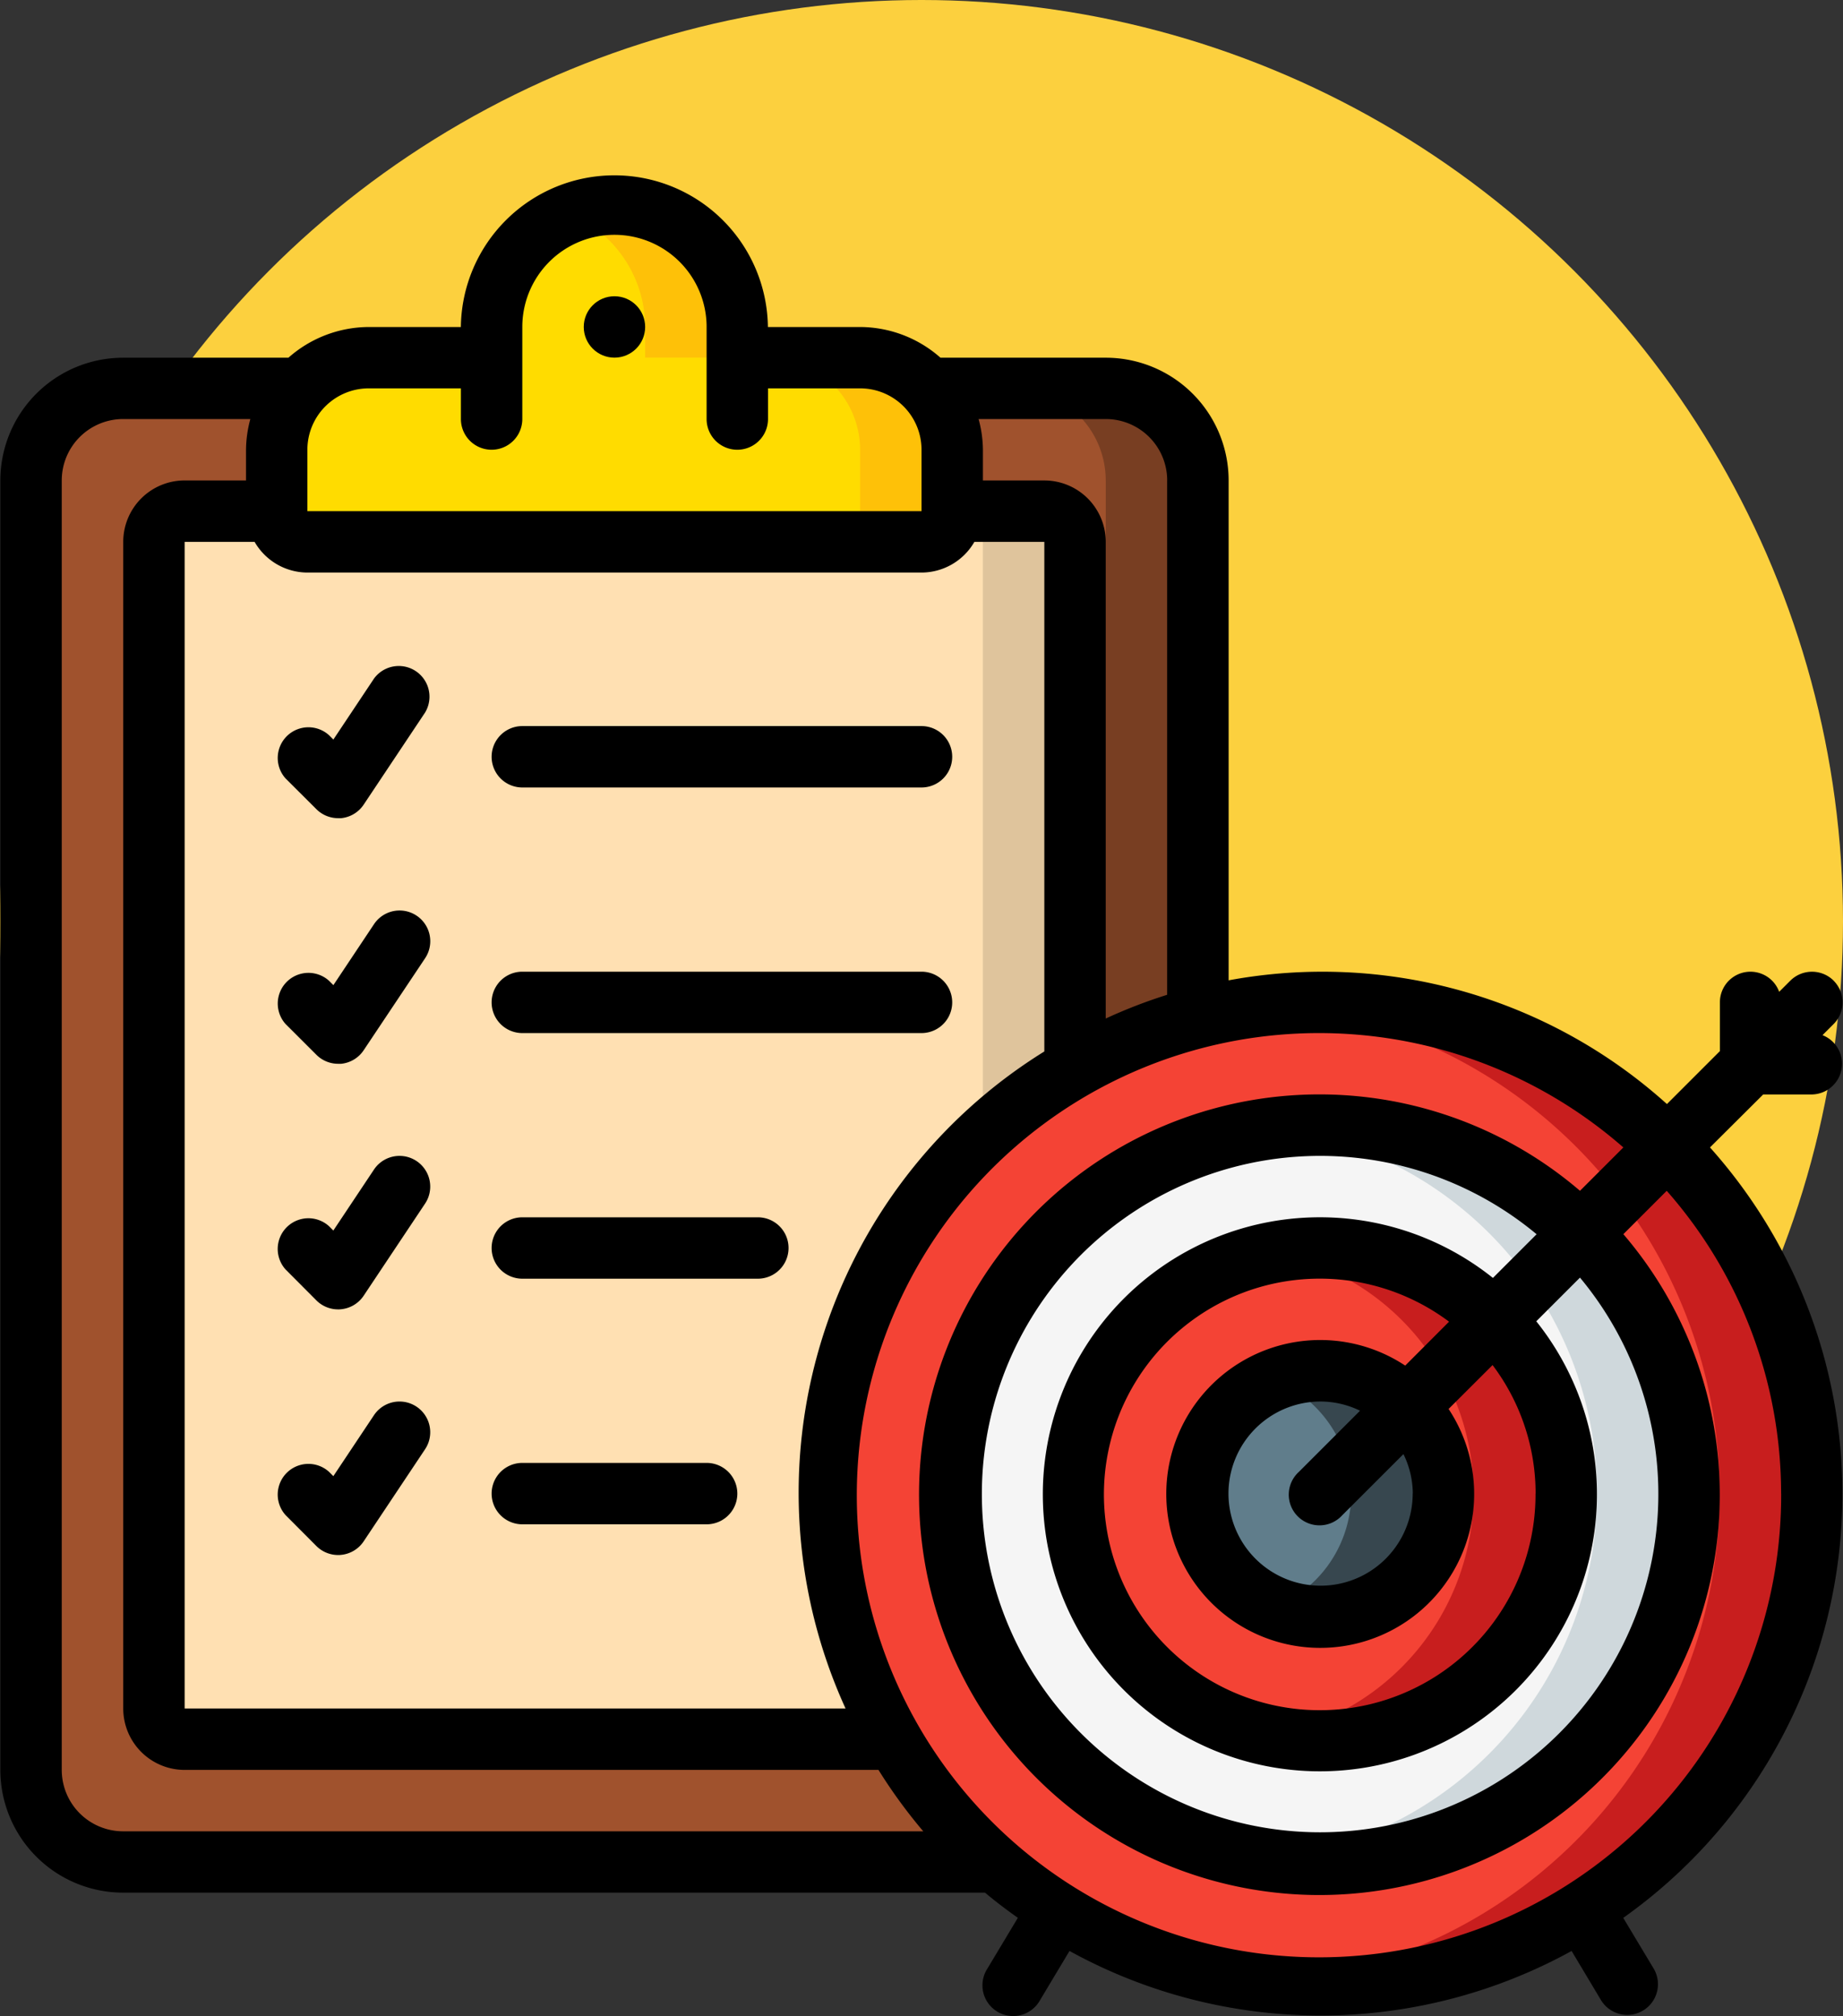<svg xmlns="http://www.w3.org/2000/svg" xmlns:xlink="http://www.w3.org/1999/xlink" width="85" height="93" viewBox="0 0 85 93">
  <rect x="0" y="0" width="85" height="93" fill="#333333" stroke="none"/>
  <defs>
    <clipPath id="clip-path">
      <rect id="Rectángulo_37017" data-name="Rectángulo 37017" width="85" height="85" transform="translate(180 6283)" fill="#dbf049"/>
    </clipPath>
  </defs>
  <g id="Grupo_879802" data-name="Grupo 879802" transform="translate(-390 -2710.151)">
    <circle id="Elipse_5325" data-name="Elipse 5325" cx="42.5" cy="42.5" r="42.5" transform="translate(390 2710.151)" fill="#fcd03e"/>
    <g id="Enmascarar_grupo_156" data-name="Enmascarar grupo 156" transform="translate(210 -3564.849)" clip-path="url(#clip-path)">
      <g id="Page-1" transform="translate(180.016 6283)">
        <g id="_042---Checklist-Goals" data-name="042---Checklist-Goals">
          <g id="Cartoony" transform="translate(1.416 1.416)">
            <path id="Shape" d="M53.813,37.528V12.745A4.248,4.248,0,0,0,49.565,8.5H4.248A4.248,4.248,0,0,0,0,12.745V72.223a4.248,4.248,0,0,0,4.248,4.248H53.813Z" fill="sienna"/>
            <path id="Shape-2" data-name="Shape" d="M49.565,8.5H45.317a4.248,4.248,0,0,1,4.248,4.248V76.472h4.248V12.745A4.248,4.248,0,0,0,49.565,8.5Z" fill="#783e22"/>
            <path id="Shape-3" data-name="Shape" d="M48.149,39.85V15.578a1.416,1.416,0,0,0-1.416-1.416H7.081a1.416,1.416,0,0,0-1.416,1.416V69.391a1.416,1.416,0,0,0,1.416,1.416H48.149Z" fill="#ffe0b2"/>
            <path id="Shape-4" data-name="Shape" d="M46.733,14.161H42.484A1.416,1.416,0,0,1,43.9,15.578v55.23h4.248V15.578A1.416,1.416,0,0,0,46.733,14.161Z" fill="#dfc49c"/>
            <path id="Shape-5" data-name="Shape" d="M11.329,11.329v2.832a1.416,1.416,0,0,0,1.416,1.416H41.068a1.416,1.416,0,0,0,1.416-1.416V11.329a4.248,4.248,0,0,0-4.248-4.248H32.571V5.665a5.665,5.665,0,1,0-11.329,0V7.081H15.578A4.248,4.248,0,0,0,11.329,11.329Z" fill="#ffdc00"/>
            <path id="Shape-6" data-name="Shape" d="M38.236,7.081H33.987a4.248,4.248,0,0,1,4.248,4.248v2.832a1.416,1.416,0,0,1-1.416,1.416h4.248a1.416,1.416,0,0,0,1.416-1.416V11.329A4.248,4.248,0,0,0,38.236,7.081Z" fill="#fec108"/>
            <path id="Shape-7" data-name="Shape" d="M28.323,5.665V7.081h4.248V5.665A5.646,5.646,0,0,0,24.783.425a5.665,5.665,0,0,1,3.54,5.24Z" fill="#fec108"/>
            <circle id="Oval" cx="22.658" cy="22.658" r="22.658" transform="translate(36.82 36.82)" fill="#f44335"/>
            <path id="Shape-8" data-name="Shape" d="M59.478,36.82c-.717,0-1.425.042-2.124.108a22.65,22.65,0,0,1,0,45.1c.7.065,1.408.108,2.124.108a22.658,22.658,0,1,0,0-45.317Z" fill="#c81e1e"/>
            <circle id="Oval-2" data-name="Oval" cx="16.994" cy="16.994" r="16.994" transform="translate(42.484 42.484)" fill="#f5f5f5"/>
            <path id="Shape-9" data-name="Shape" d="M59.478,42.484a16.966,16.966,0,0,0-2.124.142,16.978,16.978,0,0,1,0,33.693,16.994,16.994,0,1,0,2.124-33.834Z" fill="#cfd8dc"/>
            <circle id="Oval-3" data-name="Oval" cx="11.329" cy="11.329" r="11.329" transform="translate(48.149 48.149)" fill="#f44335"/>
            <path id="Shape-10" data-name="Shape" d="M59.478,48.149a11.3,11.3,0,0,0-2.124.207,11.329,11.329,0,0,1,0,22.245,11.329,11.329,0,1,0,2.124-22.452Z" fill="#c81e1e"/>
            <circle id="Oval-4" data-name="Oval" cx="5.665" cy="5.665" r="5.665" transform="translate(53.813 53.813)" fill="#607d8b"/>
            <path id="Shape-11" data-name="Shape" d="M59.478,53.813a5.615,5.615,0,0,0-2.124.425,5.652,5.652,0,0,1,0,10.479,5.665,5.665,0,1,0,2.124-10.9Z" fill="#37474f"/>
          </g>
          <g id="Icons">
            <circle id="Oval-5" data-name="Oval" cx="1.416" cy="1.416" r="1.416" transform="translate(26.907 5.665)"/>
            <path id="Shape-12" data-name="Shape" d="M84.554,37.235a1.416,1.416,0,0,0-2,0l-.514.513a1.409,1.409,0,0,0-2.733.489v2.246l-2.443,2.443a23.725,23.725,0,0,0-20.215-5.707V14.161A5.665,5.665,0,0,0,50.981,8.5H43.359a5.616,5.616,0,0,0-3.707-1.416H35.4a7.081,7.081,0,0,0-14.161,0H16.994A5.616,5.616,0,0,0,13.286,8.5H5.665A5.665,5.665,0,0,0,0,14.161V73.639A5.665,5.665,0,0,0,5.665,79.3H45.413c.487.409.991.792,1.515,1.161l-1.416,2.361a1.416,1.416,0,1,0,2.43,1.453L49.31,81.99a24,24,0,0,0,23.157,0l1.368,2.288a1.416,1.416,0,0,0,2.43-1.453l-1.416-2.361a23.971,23.971,0,0,0,4-35.538l2.454-2.443h2.246a1.416,1.416,0,0,0,.489-2.735l.513-.513a1.416,1.416,0,0,0,0-2ZM53.813,14.161V37.886a23.649,23.649,0,0,0-2.832,1.095V16.994a2.832,2.832,0,0,0-2.832-2.832H45.317V12.745a5.578,5.578,0,0,0-.2-1.416h5.866a2.832,2.832,0,0,1,2.832,2.832ZM14.161,12.745a2.832,2.832,0,0,1,2.832-2.832h4.248v1.416a1.416,1.416,0,0,0,2.832,0V7.081a4.248,4.248,0,1,1,8.5,0v4.248a1.416,1.416,0,0,0,2.832,0V9.913h4.248a2.832,2.832,0,0,1,2.832,2.832v2.832H14.161ZM42.484,18.41a2.822,2.822,0,0,0,2.439-1.416h3.226V40.5a23.954,23.954,0,0,0-9.168,30.305H8.5V16.994h3.226a2.822,2.822,0,0,0,2.439,1.416ZM2.832,73.639V14.161a2.832,2.832,0,0,1,2.832-2.832H11.53a5.578,5.578,0,0,0-.2,1.416v1.416H8.5a2.832,2.832,0,0,0-2.832,2.832V70.807A2.832,2.832,0,0,0,8.5,73.639h32a24.057,24.057,0,0,0,2.065,2.832H5.665A2.832,2.832,0,0,1,2.832,73.639Zm79.3-12.745a21.316,21.316,0,1,1-7.278-15.967l-2,2a18.465,18.465,0,1,0,2,2l2-2a21.13,21.13,0,0,1,5.275,13.965Zm-11.329,0a9.953,9.953,0,1,1-3.988-7.93L64.793,54.99a7.1,7.1,0,1,0,2,2l2.029-2.024A9.847,9.847,0,0,1,70.807,60.894Zm-5.665,0a4.248,4.248,0,1,1-4.248-4.248,4.179,4.179,0,0,1,1.82.425l-2.821,2.821a1.416,1.416,0,1,0,2,2l2.822-2.82A4.179,4.179,0,0,1,65.143,60.894Zm3.7-9.948a12.778,12.778,0,1,0,2,2l2.015-2.015a15.6,15.6,0,1,1-2-2Z"/>
            <path id="Shape-13" data-name="Shape" d="M14.576,29.324a1.416,1.416,0,0,0,1,.415h.142a1.416,1.416,0,0,0,1.038-.623l2.832-4.248A1.416,1.416,0,0,0,17.233,23.3l-1.874,2.812-.2-.2a1.416,1.416,0,0,0-2,2Z"/>
            <path id="Shape-14" data-name="Shape" d="M24.074,28.323h18.41a1.416,1.416,0,0,0,0-2.832H24.074a1.416,1.416,0,0,0,0,2.832Z"/>
            <path id="Shape-15" data-name="Shape" d="M14.576,40.653a1.416,1.416,0,0,0,1,.415h.142a1.416,1.416,0,0,0,1.038-.623L19.59,36.2a1.416,1.416,0,0,0-2.356-1.572l-1.874,2.812-.2-.2a1.416,1.416,0,0,0-2,2Z"/>
            <path id="Shape-16" data-name="Shape" d="M24.074,39.652h18.41a1.416,1.416,0,0,0,0-2.832H24.074a1.416,1.416,0,1,0,0,2.832Z"/>
            <path id="Shape-17" data-name="Shape" d="M24.074,62.31h8.5a1.416,1.416,0,1,0,0-2.832h-8.5a1.416,1.416,0,1,0,0,2.832Z"/>
            <path id="Shape-18" data-name="Shape" d="M14.576,51.982a1.416,1.416,0,0,0,1,.415.968.968,0,0,0,.142-.007,1.416,1.416,0,0,0,1.038-.623l2.832-4.248a1.416,1.416,0,1,0-2.356-1.572l-1.874,2.812-.2-.2a1.416,1.416,0,0,0-2,2Z"/>
            <path id="Shape-19" data-name="Shape" d="M14.576,63.312a1.416,1.416,0,0,0,1,.415.968.968,0,0,0,.142-.007,1.416,1.416,0,0,0,1.038-.623l2.832-4.248a1.416,1.416,0,1,0-2.356-1.572l-1.874,2.812-.2-.2a1.416,1.416,0,0,0-2,2Z"/>
            <path id="Shape-20" data-name="Shape" d="M24.074,50.981H34.936a1.416,1.416,0,1,0,0-2.832H24.074a1.416,1.416,0,1,0,0,2.832Z"/>
          </g>
        </g>
      </g>
    </g>
  </g>
</svg>
